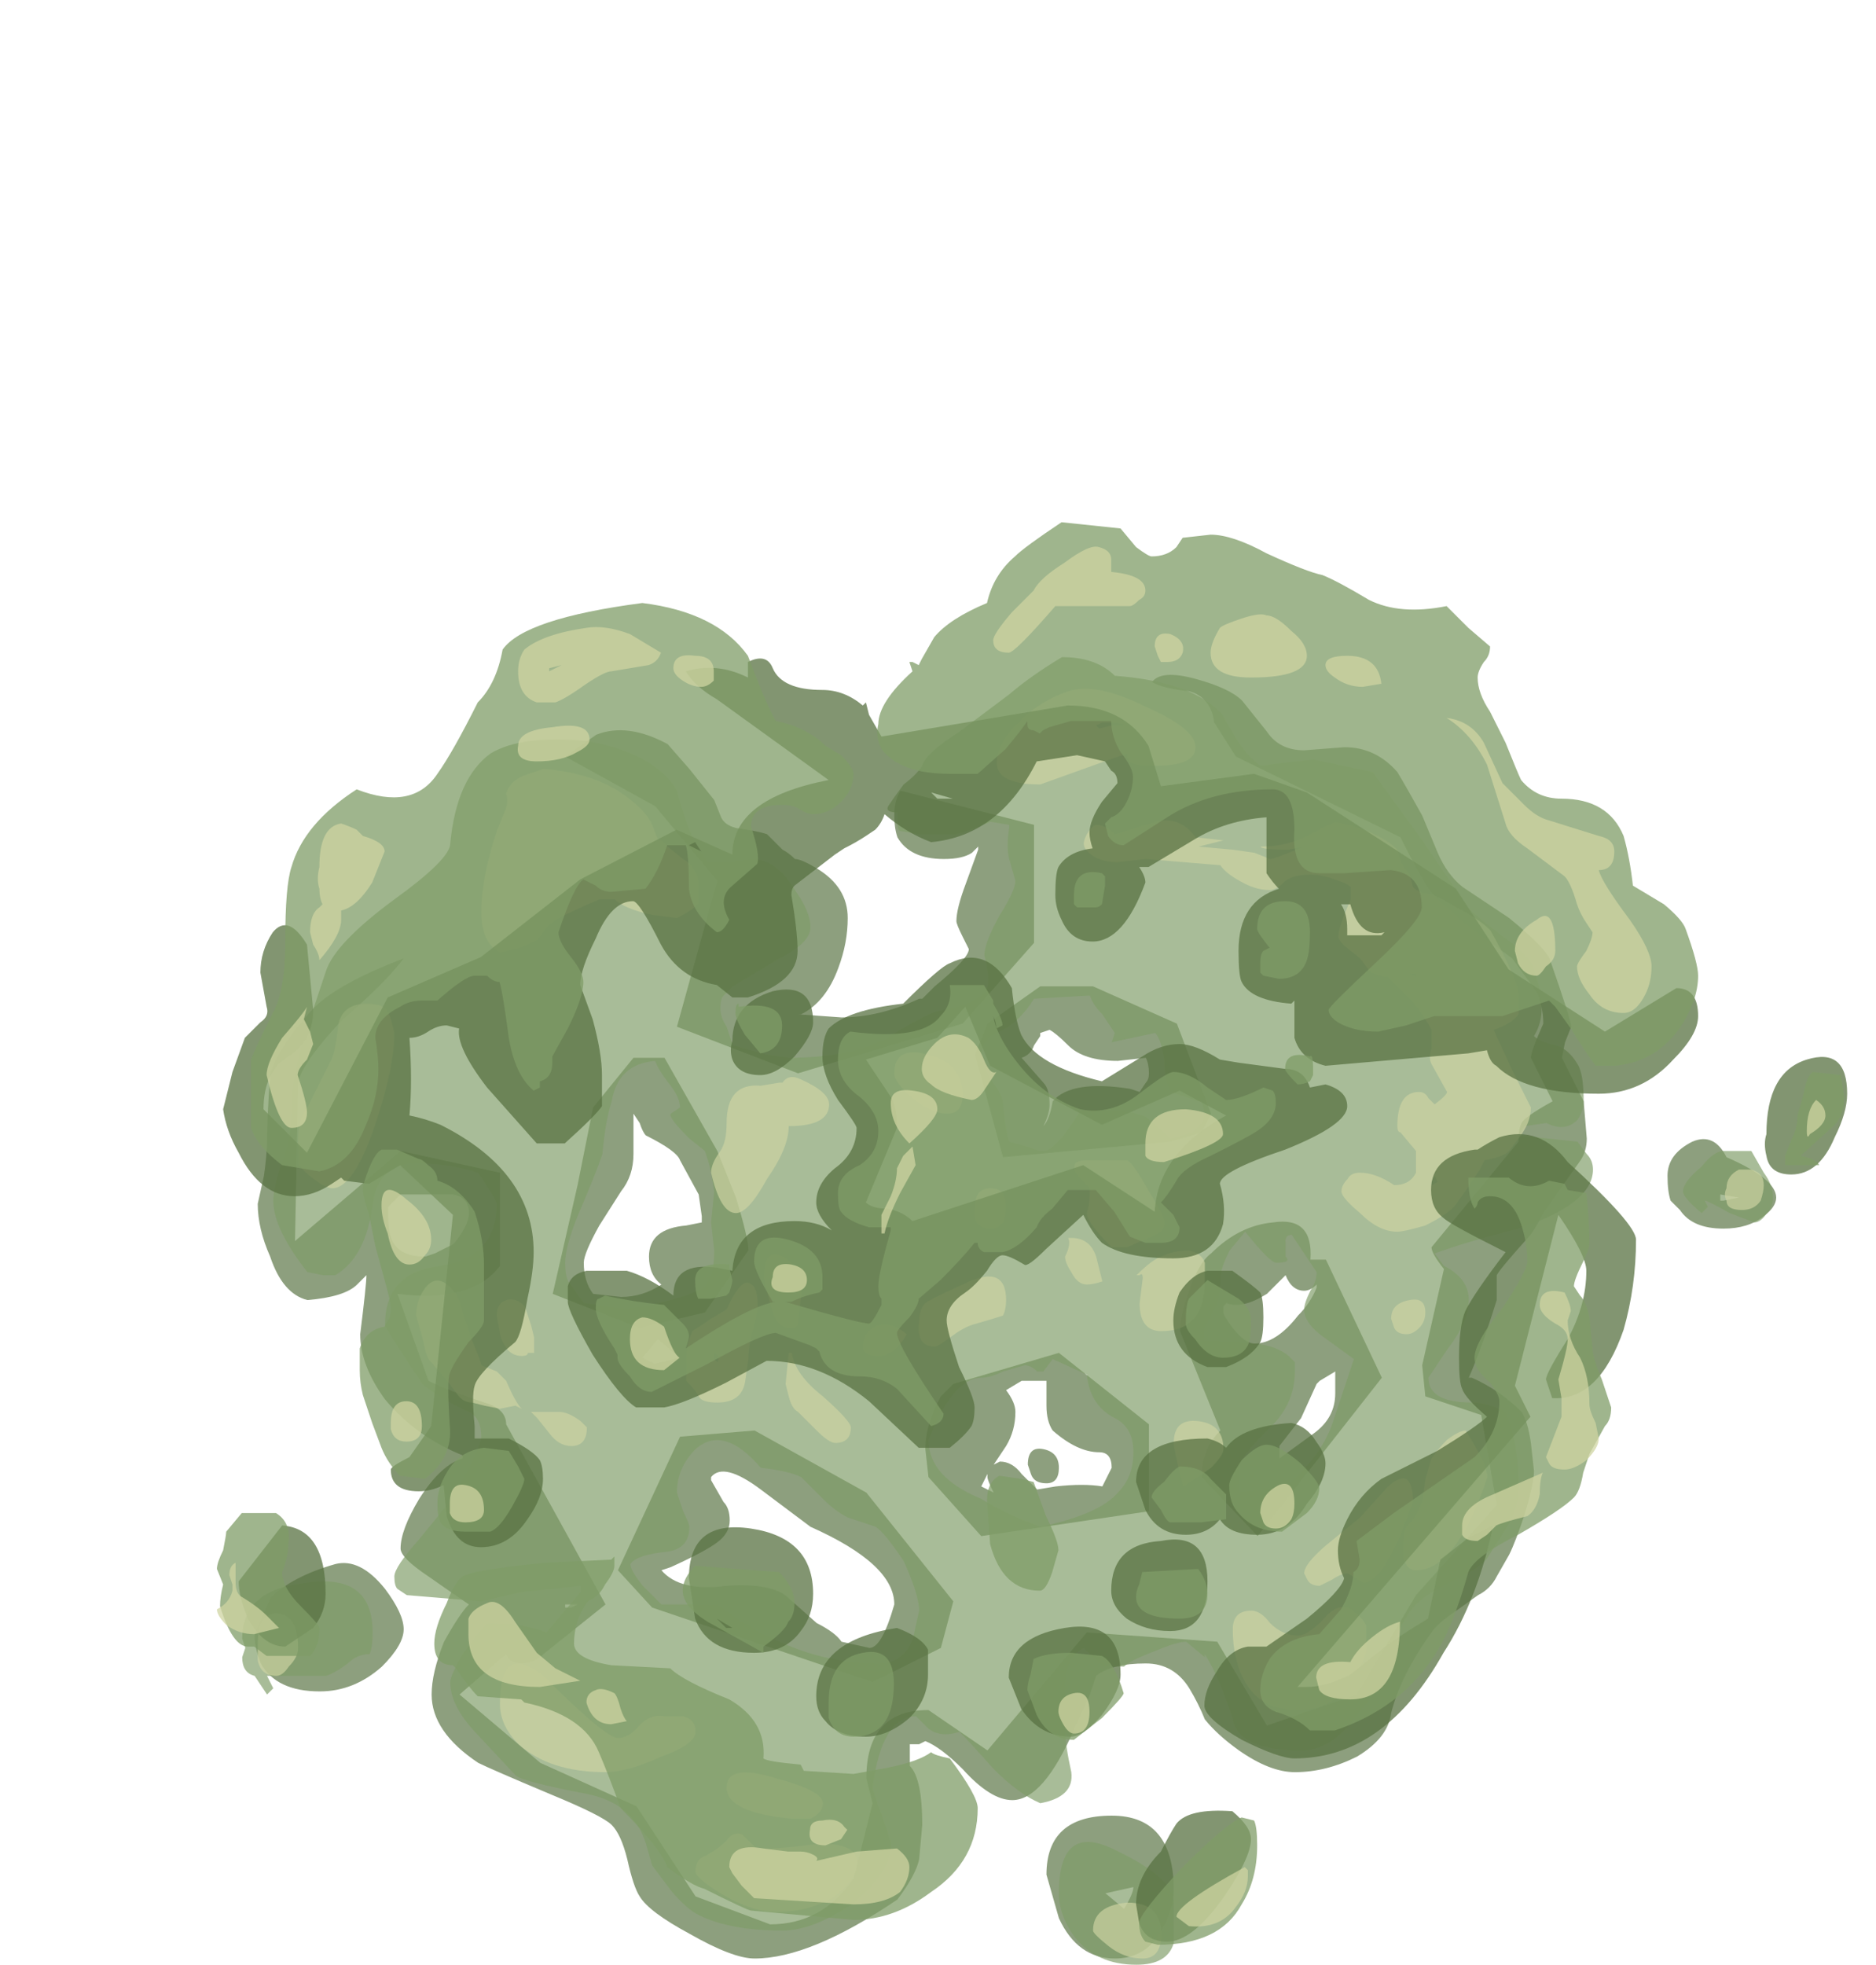 <?xml version="1.0" encoding="UTF-8" standalone="no"?>
<svg xmlns:ffdec="https://www.free-decompiler.com/flash" xmlns:xlink="http://www.w3.org/1999/xlink" ffdec:objectType="frame" height="221.4px" width="211.45px" xmlns="http://www.w3.org/2000/svg">
  <g transform="matrix(1.0, 0.0, 0.0, 1.0, 70.1, 188.95)">
    <use ffdec:characterId="1345" height="21.05" transform="matrix(7.0, 0.0, 0.0, 7.0, -42.8, -114.9)" width="24.7" xlink:href="#shape0"/>
    <use ffdec:characterId="1346" height="22.9" transform="matrix(7.0, 0.0, 0.0, 7.0, -45.65, -130.1)" width="26.25" xlink:href="#shape1"/>
  </g>
  <defs>
    <g id="shape0" transform="matrix(1.0, 0.0, 0.0, 1.0, 8.1, 14.5)">
      <path d="M9.65 -13.05 Q10.15 -13.05 10.5 -12.65 10.65 -12.4 10.9 -11.95 L11.15 -11.35 Q11.3 -11.0 11.55 -10.8 L12.3 -10.3 Q12.85 -9.85 12.95 -9.65 13.3 -8.65 13.3 -8.55 L13.2 -8.3 13.15 -8.05 13.5 -7.35 13.55 -6.75 Q13.55 -6.55 13.45 -6.4 L12.85 -5.55 Q12.7 -5.25 12.6 -5.15 12.15 -4.65 12.1 -4.55 L12.1 -4.15 Q11.85 -3.35 11.65 -2.9 L11.7 -2.9 Q12.15 -2.7 12.5 -2.35 12.6 -2.2 12.65 -1.85 L12.7 -1.4 Q12.7 -1.2 12.55 -0.7 12.4 -0.25 12.3 -0.05 L12.1 0.3 Q12.0 0.5 11.8 0.6 L11.45 0.85 Q11.15 1.05 11.05 1.2 10.55 1.9 10.4 2.5 10.35 2.9 9.85 3.2 9.35 3.45 8.85 3.45 8.45 3.45 7.95 3.1 7.6 2.85 7.4 2.6 7.3 2.35 7.15 2.1 6.9 1.7 6.45 1.7 5.9 1.7 5.65 1.9 L5.55 2.2 5.3 2.75 Q4.8 3.9 4.3 3.9 3.95 3.9 3.5 3.4 3.15 3.05 2.9 2.95 L2.8 3.0 2.65 3.0 2.65 3.35 Q2.85 3.55 2.85 4.3 L2.8 4.85 Q2.75 5.1 2.45 5.5 1.05 6.45 0.15 6.45 -0.2 6.45 -0.9 6.05 -1.55 5.7 -1.7 5.45 -1.8 5.3 -1.9 4.85 -2.0 4.45 -2.15 4.3 -2.3 4.15 -3.15 3.8 -4.1 3.4 -4.3 3.3 -5.05 2.8 -5.05 2.2 -5.05 1.85 -4.85 1.35 -4.6 0.9 -4.45 0.75 -4.6 0.65 -5.1 0.3 -5.55 0.0 -5.55 -0.15 -5.55 -0.45 -5.25 -0.95 -4.9 -1.5 -4.55 -1.6 L-4.55 -1.65 Q-5.3 -1.95 -5.8 -2.55 -6.2 -3.1 -6.2 -3.6 -6.1 -4.4 -6.1 -4.55 L-6.25 -4.4 Q-6.45 -4.2 -7.05 -4.15 -7.45 -4.25 -7.65 -4.85 -7.85 -5.3 -7.85 -5.7 L-7.75 -6.15 Q-7.7 -6.5 -7.7 -6.75 -7.7 -7.05 -7.65 -7.8 -7.5 -8.25 -6.95 -8.85 -6.55 -9.25 -5.5 -9.65 -5.8 -9.25 -6.5 -8.65 -7.15 -7.95 -7.2 -7.65 L-7.25 -5.1 -5.55 -6.55 -3.95 -6.2 -3.95 -4.7 Q-4.4 -4.1 -5.6 -4.25 L-5.1 -2.85 Q-4.8 -2.7 -4.2 -2.5 -3.85 -2.4 -3.85 -2.15 L-2.25 0.75 -3.25 1.55 Q-3.4 1.7 -3.6 1.7 -3.8 1.7 -3.85 1.55 L-4.6 2.2 -3.3 3.3 -1.75 4.0 -0.8 5.45 0.4 5.9 Q1.25 5.9 1.75 5.15 L2.05 3.95 1.95 3.55 Q1.95 2.45 2.95 2.45 L3.9 3.1 5.5 1.2 7.6 1.35 8.4 2.7 9.85 2.2 10.8 0.6 12.1 -0.85 11.85 -2.3 10.95 -2.6 10.9 -3.1 11.25 -4.65 Q11.05 -4.9 11.05 -5.0 L12.45 -6.7 Q12.45 -6.9 12.5 -7.0 12.55 -7.1 13.0 -7.35 L12.65 -8.05 Q12.65 -8.15 12.85 -8.6 12.85 -8.85 12.75 -9.1 L12.35 -9.65 11.6 -10.2 11.1 -10.65 Q10.95 -10.8 10.55 -11.6 L7.9 -12.9 7.55 -13.45 Q7.5 -13.85 7.15 -13.95 6.7 -14.0 6.55 -14.1 6.7 -14.3 7.25 -14.15 7.8 -14.0 8.0 -13.8 L8.4 -13.3 Q8.6 -13.0 9.0 -13.0 L9.65 -13.05 M6.95 -8.6 L7.5 -7.15 7.35 -6.85 6.85 -6.7 4.15 -6.45 3.7 -8.1 3.9 -8.6 4.75 -9.2 5.6 -9.2 6.95 -8.6 M6.0 -8.0 Q5.45 -8.0 5.2 -8.25 5.0 -8.45 4.9 -8.5 L4.75 -8.45 4.75 -8.4 4.65 -8.25 Q4.6 -8.1 4.45 -8.05 L4.8 -7.65 Q4.9 -7.55 4.9 -7.3 4.9 -7.15 4.8 -6.95 4.9 -7.05 4.95 -7.35 5.25 -7.7 6.2 -7.55 L6.35 -7.5 6.45 -7.65 Q6.5 -7.7 6.5 -7.8 6.5 -7.95 6.45 -8.05 L6.0 -8.0 M3.75 -11.4 L3.75 -11.45 3.65 -11.35 Q3.5 -11.25 3.2 -11.25 2.65 -11.25 2.45 -11.6 2.4 -11.75 2.4 -11.95 2.4 -12.2 2.5 -12.35 L4.65 -11.8 4.65 -9.9 3.5 -8.6 0.85 -7.8 -1.1 -8.55 -0.45 -10.9 -1.45 -12.1 -2.9 -12.9 -2.4 -13.25 Q-1.9 -13.45 -1.25 -13.1 L-0.9 -12.7 -0.5 -12.2 -0.4 -11.95 Q-0.35 -11.8 -0.15 -11.75 0.2 -11.7 0.35 -11.65 L0.6 -11.4 Q0.7 -11.35 0.8 -11.25 0.9 -11.25 1.15 -11.1 1.65 -10.8 1.65 -10.3 1.65 -9.9 1.5 -9.5 1.3 -8.95 0.9 -8.75 L0.85 -8.75 1.55 -8.7 Q2.15 -8.7 2.8 -9.0 L2.85 -9.0 3.05 -9.2 Q3.6 -9.65 3.6 -9.8 L3.5 -10.0 Q3.4 -10.2 3.4 -10.25 3.4 -10.45 3.55 -10.85 L3.75 -11.4 M0.25 -1.1 Q-0.35 -1.55 -0.55 -1.3 L-0.55 -1.25 -0.35 -0.9 Q-0.25 -0.8 -0.25 -0.6 -0.25 -0.4 -0.45 -0.25 -0.65 -0.1 -1.2 0.15 L-1.35 0.2 Q-1.05 0.55 -0.3 0.45 0.45 0.4 0.7 0.65 L1.15 1.05 Q1.45 1.2 1.55 1.35 L2.0 1.45 Q2.2 1.45 2.4 0.75 2.4 0.1 1.05 -0.5 L0.25 -1.1 M1.95 -1.05 L3.35 0.7 3.15 1.45 2.05 2.0 -1.5 0.8 -2.05 0.2 -1.05 -1.95 0.15 -2.05 1.95 -1.05 M4.85 -2.85 L4.45 -2.85 4.2 -2.7 Q4.35 -2.5 4.35 -2.35 4.35 -2.05 4.2 -1.8 L4.0 -1.5 4.1 -1.55 Q4.3 -1.55 4.45 -1.35 L4.7 -1.1 5.0 -1.15 Q5.45 -1.2 5.75 -1.15 L5.9 -1.45 Q5.9 -1.7 5.7 -1.7 5.35 -1.7 4.95 -2.05 4.85 -2.2 4.85 -2.45 L4.85 -2.85 M3.35 -2.8 L5.05 -3.3 6.5 -2.15 6.5 -0.75 3.8 -0.35 2.95 -1.3 2.9 -1.75 Q2.9 -2.15 3.15 -2.6 L3.35 -2.8 M3.9 -1.3 L3.9 -1.35 3.8 -1.15 4.0 -1.05 Q3.9 -1.25 3.9 -1.3 M4.85 -1.2 Q4.65 -1.2 4.6 -1.35 L4.55 -1.5 Q4.55 -1.8 4.8 -1.75 5.05 -1.7 5.05 -1.45 5.05 -1.2 4.85 -1.2 M9.35 -4.8 L10.25 -2.9 8.25 -0.35 7.35 -1.3 Q7.35 -1.75 7.65 -2.05 L7.0 -3.65 Q7.0 -3.9 7.15 -4.3 7.3 -4.75 7.5 -4.9 7.95 -5.35 8.5 -5.4 9.15 -5.5 9.1 -4.8 L9.35 -4.8 M9.2 -4.4 Q9.1 -4.3 9.0 -4.3 8.8 -4.3 8.7 -4.55 L8.4 -4.25 Q8.0 -4.0 7.75 -4.1 L7.7 -4.05 7.7 -3.95 Q7.7 -3.9 7.85 -3.7 8.05 -3.45 8.2 -3.45 8.55 -3.45 8.9 -3.9 9.1 -4.1 9.2 -4.35 L9.2 -4.4 M8.6 -1.6 L9.15 -2.0 Q9.5 -2.25 9.5 -2.65 L9.5 -3.0 9.25 -2.85 9.2 -2.8 8.95 -2.25 8.6 -1.8 8.6 -1.6 M16.4 -5.5 Q16.15 -5.3 15.75 -5.3 15.25 -5.3 15.05 -5.6 15.0 -5.65 14.9 -5.75 14.85 -5.9 14.85 -6.15 14.85 -6.5 15.25 -6.7 15.6 -6.85 15.8 -6.45 16.6 -6.1 16.6 -5.8 16.6 -5.65 16.4 -5.5 M15.7 -5.75 L15.75 -5.75 16.0 -5.8 15.7 -5.85 15.7 -5.75 M6.25 5.3 L5.8 5.4 6.1 5.65 Q6.25 5.4 6.25 5.3 M6.7 6.0 Q6.45 6.45 5.95 6.45 5.35 6.45 5.05 5.8 L4.85 5.1 Q4.85 4.15 5.9 4.15 6.9 4.15 6.9 5.35 6.9 5.65 6.7 6.0 M-1.8 -8.05 L-1.3 -8.05 -0.45 -6.55 -0.15 -5.8 Q0.05 -5.15 0.05 -4.95 L-0.65 -3.95 -1.7 -3.7 -3.1 -4.25 -2.7 -6.0 -2.45 -7.25 -1.8 -8.05 M-0.7 -5.4 L-0.7 -5.5 -0.75 -5.85 -1.05 -6.4 Q-1.1 -6.55 -1.6 -6.8 -1.65 -6.85 -1.7 -7.0 L-1.8 -7.15 -1.8 -6.5 Q-1.8 -6.15 -2.0 -5.9 L-2.35 -5.35 Q-2.6 -4.9 -2.6 -4.75 -2.6 -4.45 -2.45 -4.25 L-2.0 -4.2 Q-1.65 -4.2 -1.35 -4.4 -1.55 -4.55 -1.55 -4.85 -1.55 -5.3 -0.95 -5.35 L-0.7 -5.4 M-5.75 -5.65 L-5.75 -5.5 Q-5.75 -5.25 -5.7 -5.15 -5.6 -4.85 -5.15 -4.85 L-5.0 -4.9 -4.7 -5.05 Q-4.45 -5.35 -4.45 -5.55 -4.45 -5.8 -4.7 -5.85 L-5.55 -5.85 -5.75 -5.65 M-2.7 0.75 L-2.9 0.75 -2.9 0.8 -2.8 0.8 -2.7 0.75 M-5.8 0.5 Q-5.5 0.9 -5.5 1.15 -5.5 1.4 -5.85 1.75 -6.3 2.15 -6.85 2.15 -7.55 2.15 -7.8 1.7 -7.9 1.45 -7.9 1.25 L-7.65 0.65 Q-7.3 0.3 -6.6 0.1 -6.2 0.0 -5.8 0.5" fill="#587242" fill-opacity="0.678" fill-rule="evenodd" stroke="none"/>
      <path d="M5.95 -14.2 Q7.25 -14.1 7.7 -13.55 8.0 -12.95 8.3 -12.75 L8.7 -12.8 9.15 -12.85 10.1 -12.65 10.9 -11.55 11.65 -10.45 Q11.75 -10.35 12.2 -10.0 12.65 -9.7 12.7 -9.45 12.95 -8.8 12.7 -8.4 12.8 -8.3 13.05 -8.25 13.25 -8.2 13.4 -7.95 13.5 -7.8 13.5 -7.35 13.5 -7.2 13.4 -7.05 13.2 -6.85 12.9 -7.0 L12.55 -6.95 12.45 -6.8 13.4 -6.7 13.55 -6.5 Q13.65 -6.4 13.65 -6.25 13.65 -5.7 12.45 -5.3 11.65 -5.1 11.1 -4.9 L11.25 -4.7 Q11.65 -4.5 11.65 -4.15 11.65 -3.8 11.3 -3.35 L11.0 -2.9 Q11.0 -2.5 11.7 -2.5 11.95 -2.5 12.25 -2.35 12.45 -1.85 12.45 -1.15 12.45 -0.85 12.3 -0.55 L11.95 0.0 Q11.85 0.15 11.35 0.4 10.8 0.65 10.65 0.95 10.5 1.15 10.4 1.5 10.35 1.85 10.15 2.1 9.95 2.45 9.75 2.65 9.4 3.1 8.95 3.1 7.95 3.1 7.85 2.6 7.65 1.95 7.4 1.55 L7.4 1.6 7.1 1.35 Q6.95 1.35 6.6 1.5 6.2 1.65 6.1 1.75 L5.75 1.75 5.45 1.45 Q5.15 1.6 5.15 2.1 L5.15 2.75 Q5.15 3.0 5.25 3.45 5.3 3.85 4.75 3.95 4.4 3.8 4.0 3.4 3.6 2.95 3.45 2.8 3.15 2.9 2.95 2.75 L2.75 2.55 Q2.2 2.55 2.05 3.7 2.05 3.75 2.2 4.15 L2.35 4.6 Q2.35 5.05 1.75 5.55 1.1 6.0 0.6 6.0 -0.25 6.0 -0.75 5.75 -0.95 5.65 -1.2 5.35 L-1.5 4.95 -1.6 4.6 Q-1.8 3.95 -2.55 3.8 -3.6 3.6 -3.7 3.5 L-4.4 2.75 Q-4.75 2.35 -4.75 2.0 -4.75 1.9 -4.55 1.55 -4.3 1.2 -4.15 1.05 -3.6 1.05 -3.2 1.2 L-2.65 0.55 -2.65 0.45 -3.6 0.55 -4.25 0.7 -5.45 0.6 -5.6 0.5 Q-5.65 0.45 -5.65 0.3 -5.65 0.15 -5.25 -0.3 L-4.8 -0.85 Q-4.25 -1.75 -4.25 -1.95 -4.25 -2.25 -4.45 -2.35 -4.9 -2.55 -5.2 -2.8 -5.8 -3.7 -5.8 -3.75 -5.8 -4.6 -4.9 -4.7 -4.0 -4.85 -4.0 -5.7 -4.0 -5.75 -4.3 -6.2 -4.75 -6.35 -5.3 -6.35 -5.9 -6.35 -6.0 -5.7 -6.1 -4.85 -6.6 -4.55 L-6.8 -4.55 -7.05 -4.6 Q-7.6 -5.3 -7.6 -5.75 -7.6 -5.95 -7.45 -6.4 -7.3 -6.8 -7.3 -7.3 -7.3 -7.7 -7.1 -8.4 L-6.75 -9.45 Q-6.6 -9.9 -5.65 -10.6 -4.75 -11.25 -4.75 -11.5 -4.65 -12.55 -4.1 -12.95 -3.6 -13.25 -2.55 -13.15 -1.45 -12.95 -1.1 -12.35 -0.9 -11.55 -0.6 -11.2 -0.4 -11.2 -0.2 -11.2 L0.1 -11.25 Q0.5 -11.25 0.8 -10.75 1.05 -10.4 1.05 -10.15 1.05 -9.9 0.55 -9.65 L-0.2 -9.2 -0.35 -9.05 Q-0.4 -9.0 -0.4 -8.85 -0.4 -8.7 -0.3 -8.55 L-0.2 -8.25 0.35 -8.1 0.7 -8.05 Q1.65 -8.05 2.25 -8.35 2.9 -8.75 3.1 -8.8 3.85 -8.95 3.9 -9.2 3.95 -9.3 3.85 -9.7 3.85 -9.9 4.1 -10.35 4.35 -10.75 4.35 -10.9 L4.25 -11.25 Q4.2 -11.45 4.25 -11.75 L4.25 -11.8 3.95 -11.85 Q3.6 -11.7 3.4 -11.65 L2.8 -11.65 2.5 -11.7 Q2.45 -11.7 2.45 -11.85 L2.45 -12.0 Q2.25 -12.0 2.3 -12.1 2.4 -12.25 2.55 -12.45 2.75 -12.6 2.85 -12.75 2.9 -12.95 3.45 -13.3 L4.25 -13.9 Q4.6 -14.2 5.1 -14.5 5.65 -14.5 5.95 -14.2 M5.95 -8.45 L5.75 -8.75 Q5.6 -8.9 5.55 -9.05 L5.5 -9.05 4.65 -9.0 Q4.4 -8.6 4.05 -8.45 3.8 -8.35 3.8 -8.05 3.8 -8.0 3.95 -7.7 4.15 -7.45 4.15 -7.3 4.2 -6.8 4.25 -6.7 L4.6 -6.6 Q4.7 -6.55 4.8 -6.55 5.0 -6.55 5.4 -7.2 L5.85 -7.2 Q6.2 -7.2 6.45 -7.1 L6.85 -6.75 7.2 -6.85 7.3 -6.95 Q7.4 -7.05 7.4 -7.15 L7.35 -7.35 7.3 -7.35 6.85 -7.5 Q6.75 -7.65 6.75 -8.0 6.7 -8.35 6.6 -8.45 L5.9 -8.3 5.95 -8.45 M1.25 -0.95 L0.9 -1.3 Q0.7 -1.4 0.25 -1.45 -0.35 -2.15 -0.8 -1.75 -1.1 -1.45 -1.1 -1.05 L-1.0 -0.75 Q-0.9 -0.55 -0.9 -0.5 -0.9 -0.15 -1.25 -0.1 -1.75 -0.05 -1.85 0.1 -1.85 0.2 -1.65 0.45 L-1.35 0.75 -0.45 0.75 Q0.1 1.15 0.35 1.25 1.2 1.7 2.15 1.7 2.55 1.7 2.7 1.3 L2.8 0.85 Q2.8 0.6 2.55 0.05 2.25 -0.4 2.1 -0.5 L1.65 -0.65 Q1.45 -0.75 1.25 -0.95 M4.95 -3.2 L4.8 -3.0 4.7 -3.0 Q4.6 -3.1 4.5 -3.1 L4.15 -3.0 Q3.95 -2.9 3.8 -2.9 3.35 -2.9 2.95 -1.9 2.95 -1.3 3.8 -0.95 4.2 -0.7 4.75 -0.5 5.7 -0.7 6.0 -1.05 6.25 -1.3 6.25 -1.7 6.25 -2.1 5.95 -2.25 5.55 -2.45 5.5 -2.95 L4.95 -3.2 M8.8 -5.2 Q8.7 -5.2 8.7 -5.1 L8.7 -4.85 Q8.8 -4.75 8.55 -4.75 8.45 -4.75 8.05 -5.25 L7.8 -4.95 Q7.65 -4.65 7.65 -4.5 7.65 -4.1 7.5 -3.9 L7.4 -3.7 7.4 -3.5 8.1 -3.45 Q8.5 -3.45 8.75 -3.25 L8.85 -3.15 8.85 -3.0 Q8.85 -2.45 8.4 -2.05 7.95 -1.6 7.95 -1.45 L7.95 -1.05 8.7 -1.15 Q9.25 -1.6 9.45 -2.15 L9.8 -3.2 9.25 -3.6 Q9.0 -3.8 9.0 -4.0 9.0 -4.1 9.1 -4.3 9.2 -4.45 9.2 -4.6 L8.8 -5.2 M16.25 -5.4 L15.85 -5.55 Q15.5 -5.75 15.45 -5.75 L15.5 -5.65 15.4 -5.55 Q15.1 -5.8 15.1 -5.9 15.1 -6.05 15.4 -6.3 15.6 -6.55 15.75 -6.55 L16.2 -6.55 16.4 -6.2 Q16.55 -6.0 16.55 -5.8 16.55 -5.65 16.45 -5.55 16.35 -5.4 16.25 -5.4 M6.9 5.55 L6.9 6.2 Q6.8 6.55 6.3 6.55 5.65 6.55 5.3 6.1 5.05 5.75 5.05 5.4 5.05 4.25 5.95 4.7 6.9 5.15 6.9 5.55 M-2.15 -7.35 Q-2.25 -7.05 -2.3 -6.5 -2.4 -6.2 -2.7 -5.5 -2.9 -5.0 -2.9 -4.75 -2.9 -4.55 -2.85 -4.45 L-2.6 -4.1 -2.2 -4.05 -1.95 -4.0 Q-0.7 -4.2 -0.6 -4.45 -0.5 -4.6 -0.5 -4.95 L-0.55 -5.4 -0.5 -5.9 Q-0.55 -6.25 -0.6 -6.4 L-0.65 -6.55 -0.9 -6.75 Q-1.25 -7.1 -1.2 -7.15 L-1.05 -7.25 Q-1.05 -7.4 -1.2 -7.6 -1.4 -7.85 -1.45 -8.0 -2.05 -7.95 -2.15 -7.35 M-6.0 1.2 Q-6.0 1.45 -6.05 1.55 -6.25 1.55 -6.4 1.7 -6.6 1.85 -6.75 1.9 L-7.7 1.9 -7.6 2.1 -7.7 2.2 -7.9 1.9 Q-8.1 1.85 -8.1 1.6 L-8.05 1.45 -8.1 1.3 Q-8.1 0.5 -7.05 0.4 -6.0 0.25 -6.0 1.2" fill="#7f9c67" fill-opacity="0.678" fill-rule="evenodd" stroke="none"/>
      <path d="M9.0 -11.45 L8.75 -11.4 Q8.3 -11.4 8.3 -11.45 8.75 -11.45 9.1 -11.65 L9.5 -11.85 Q10.2 -11.7 10.5 -11.4 L10.55 -11.2 10.7 -11.0 10.75 -10.8 Q10.8 -10.75 10.9 -10.7 11.1 -10.7 11.4 -10.5 11.8 -10.3 12.0 -10.1 12.45 -9.3 12.45 -9.05 12.45 -8.8 12.45 -8.75 12.35 -8.6 12.05 -8.5 L12.35 -7.85 12.65 -7.25 Q12.65 -7.0 12.45 -6.75 L12.3 -6.55 Q12.2 -6.45 11.9 -6.4 11.85 -6.25 11.45 -5.7 11.35 -5.55 10.95 -5.35 10.6 -5.25 10.5 -5.25 10.2 -5.25 9.9 -5.55 9.6 -5.8 9.6 -5.9 9.6 -6.0 9.7 -6.1 9.75 -6.2 9.9 -6.2 10.15 -6.2 10.45 -6.0 10.7 -6.0 10.8 -6.2 L10.8 -6.55 10.55 -6.85 Q10.5 -6.85 10.5 -6.95 10.5 -7.5 10.85 -7.5 10.95 -7.5 11.0 -7.4 L11.1 -7.3 Q11.3 -7.45 11.3 -7.5 L11.05 -7.95 Q11.0 -8.05 11.05 -8.2 L11.05 -8.5 Q10.95 -8.7 10.75 -8.95 L10.35 -9.35 Q10.2 -9.35 10.05 -9.45 L9.9 -9.65 9.65 -9.85 Q9.55 -9.95 9.55 -10.0 9.55 -10.15 9.75 -10.6 L9.75 -10.8 Q9.7 -10.85 9.55 -10.9 9.3 -11.0 9.1 -11.0 8.85 -11.0 8.7 -10.9 8.55 -10.75 8.45 -10.75 8.25 -10.75 8.05 -10.85 7.75 -11.0 7.65 -11.15 L6.45 -11.25 6.0 -11.2 Q5.75 -11.2 5.6 -11.3 5.45 -11.4 5.45 -11.5 5.45 -11.55 5.5 -11.65 5.6 -11.8 5.65 -11.8 5.8 -11.8 5.95 -11.65 6.15 -11.7 6.6 -11.85 7.0 -11.95 7.25 -11.6 L7.7 -11.55 7.3 -11.45 7.85 -11.4 8.2 -11.35 8.45 -11.25 Q8.5 -11.25 8.75 -11.35 L9.0 -11.45 M6.15 -13.4 L5.95 -13.45 5.75 -13.45 5.65 -13.4 5.7 -13.35 5.9 -13.4 6.15 -13.4 M6.2 -12.8 Q6.15 -12.85 6.15 -12.95 6.0 -12.9 4.75 -12.45 4.05 -12.45 4.05 -12.8 4.05 -13.1 4.4 -13.45 4.75 -13.8 5.2 -13.95 5.65 -14.1 6.45 -13.7 7.25 -13.35 7.25 -13.05 7.25 -12.75 6.6 -12.75 6.3 -12.75 6.2 -12.8 M10.7 -9.4 L10.8 -9.35 10.8 -9.4 10.7 -9.4 M1.35 -7.3 Q1.35 -6.95 0.7 -6.95 0.7 -6.6 0.35 -6.1 0.05 -5.55 -0.15 -5.55 -0.4 -5.55 -0.55 -6.2 -0.55 -6.35 -0.4 -6.55 -0.3 -6.7 -0.3 -7.0 -0.3 -7.65 0.25 -7.6 L0.55 -7.65 0.6 -7.65 Q0.7 -7.8 0.9 -7.7 1.35 -7.5 1.35 -7.3 M2.4 -7.8 Q2.4 -8.25 2.95 -8.1 3.5 -7.95 3.5 -7.45 3.5 -7.15 3.25 -7.15 3.0 -7.15 2.7 -7.4 2.4 -7.65 2.4 -7.8 M5.5 -6.4 L6.15 -6.4 Q6.25 -6.35 6.5 -5.9 6.75 -5.5 6.75 -5.4 6.75 -5.25 6.6 -5.2 L6.15 -5.0 5.9 -5.0 Q5.5 -5.4 5.5 -5.55 5.55 -5.7 5.55 -5.95 L5.4 -6.1 Q5.3 -6.2 5.3 -6.3 5.3 -6.4 5.5 -6.4 M3.95 -5.95 Q4.2 -5.95 4.2 -5.65 4.2 -5.3 3.95 -5.3 3.65 -5.3 3.7 -5.65 3.7 -5.95 3.95 -5.95 M4.15 -3.9 Q4.0 -3.85 3.65 -3.75 3.5 -3.7 3.3 -3.55 3.1 -3.4 3.05 -3.4 2.75 -3.4 2.8 -3.8 2.8 -4.0 2.9 -4.1 2.95 -4.15 3.5 -4.4 4.2 -4.75 4.2 -4.15 4.2 -4.0 4.15 -3.9 M5.15 -4.85 Q5.25 -5.05 5.2 -5.15 L5.25 -5.15 Q5.55 -5.15 5.65 -4.85 L5.75 -4.45 Q5.6 -4.4 5.5 -4.4 5.35 -4.4 5.25 -4.6 5.15 -4.75 5.15 -4.85 M0.6 -4.85 Q0.9 -4.7 0.9 -4.25 L0.85 -3.75 0.8 -3.7 0.7 -3.7 Q0.5 -3.7 0.4 -4.1 L0.3 -4.5 Q0.3 -5.0 0.6 -4.85 M0.1 -3.6 Q0.05 -3.35 0.05 -3.2 L0.0 -2.85 Q-0.05 -2.5 -0.45 -2.5 -0.7 -2.5 -0.75 -2.6 -0.8 -2.7 -0.95 -2.85 L-0.95 -3.2 Q-0.95 -3.45 -0.85 -3.65 L-0.55 -3.85 -0.3 -4.0 Q-0.05 -4.55 0.1 -4.4 0.2 -4.35 0.2 -4.05 0.2 -3.9 0.1 -3.6 M2.6 -3.6 Q2.4 -3.25 2.15 -3.25 1.85 -3.25 1.9 -3.45 1.9 -3.6 2.05 -3.7 2.3 -3.85 2.6 -3.6 M1.45 -1.85 Q1.35 -1.85 1.15 -2.05 L0.85 -2.35 Q0.75 -2.4 0.7 -2.6 L0.65 -2.8 0.7 -3.3 0.75 -3.3 Q0.8 -2.95 1.25 -2.6 1.7 -2.2 1.7 -2.1 1.7 -1.85 1.45 -1.85 M11.05 -6.05 L11.05 -6.0 11.15 -6.05 11.1 -6.15 11.05 -6.05 M10.65 -3.6 Q10.5 -3.6 10.45 -3.7 L10.4 -3.85 Q10.4 -4.1 10.7 -4.15 10.95 -4.2 10.95 -3.95 10.95 -3.8 10.85 -3.7 10.75 -3.6 10.65 -3.6 M6.35 -4.55 L6.3 -4.55 Q6.55 -4.8 6.7 -4.85 6.9 -4.95 7.15 -4.95 7.35 -4.9 7.4 -4.75 L7.4 -4.45 Q7.4 -3.65 6.7 -3.65 6.35 -3.65 6.35 -4.1 L6.4 -4.5 Q6.4 -4.6 6.35 -4.55 M7.3 -2.2 Q7.7 -2.15 7.7 -1.75 7.7 -1.65 7.5 -1.45 7.3 -1.3 7.05 -1.15 6.9 -1.75 6.9 -1.85 6.9 -2.25 7.3 -2.2 M10.35 -1.15 Q10.75 -1.5 10.75 -0.9 10.3 0.4 9.95 0.4 L9.7 0.25 Q9.6 0.25 9.45 0.35 L9.25 0.45 Q9.1 0.45 9.05 0.35 L9.0 0.25 Q9.0 0.1 9.35 -0.2 L9.9 -0.65 10.35 -1.15 M11.05 -1.6 Q11.15 -1.75 11.3 -1.9 11.5 -2.05 11.6 -2.05 11.95 -1.5 11.95 -1.3 11.45 0.2 10.8 0.2 10.65 0.2 10.6 0.0 L10.6 -0.2 Q10.6 -0.4 10.65 -0.5 10.8 -0.65 10.9 -0.9 L10.95 -1.25 Q11.0 -1.45 11.05 -1.6 M16.2 -6.25 Q16.4 -6.2 16.4 -6.0 16.4 -5.9 16.35 -5.75 16.25 -5.6 16.05 -5.6 15.8 -5.6 15.8 -5.75 15.75 -5.85 15.8 -5.95 15.8 -6.15 16.0 -6.25 L16.2 -6.25 M9.3 1.0 Q9.5 0.75 9.7 0.8 9.95 0.95 10.0 1.1 L10.0 1.4 Q10.0 1.65 9.75 2.0 9.45 2.45 8.9 2.45 8.3 2.45 8.05 2.0 7.85 1.65 7.85 1.15 7.85 0.85 8.15 0.85 8.3 0.85 8.45 1.05 8.65 1.25 8.9 1.25 9.05 1.25 9.3 1.0 M6.4 6.45 Q6.1 6.45 5.85 6.25 5.6 6.05 5.6 6.0 5.6 5.6 6.15 5.55 6.7 5.55 6.7 6.05 6.7 6.45 6.4 6.45 M0.75 4.2 Q-0.3 4.1 -0.3 3.7 -0.3 3.3 0.5 3.55 1.25 3.75 1.25 3.95 1.25 4.1 1.05 4.2 L0.75 4.2 M0.5 5.7 Q0.1 5.7 -0.4 5.4 -0.8 5.15 -0.8 5.05 -0.8 4.85 -0.65 4.8 -0.45 4.7 -0.3 4.55 -0.2 4.4 -0.05 4.45 L0.2 4.7 0.8 4.65 1.2 4.6 Q1.8 4.6 1.8 4.9 1.8 5.15 1.5 5.4 1.1 5.7 0.5 5.7 M-1.0 -11.25 Q-0.75 -11.1 -0.75 -10.8 L-0.75 -10.55 Q-0.8 -10.45 -1.1 -10.3 L-1.5 -10.35 Q-1.95 -10.45 -2.1 -10.6 L-2.35 -10.6 Q-3.05 -10.3 -3.15 -10.2 L-3.35 -9.95 Q-3.6 -9.8 -3.95 -9.75 -4.25 -9.9 -4.25 -10.4 -4.25 -10.95 -4.0 -11.7 L-3.9 -11.95 Q-3.8 -12.15 -3.85 -12.3 -3.8 -12.5 -3.55 -12.6 L-3.25 -12.7 Q-2.55 -12.65 -2.05 -12.35 -1.6 -12.05 -1.5 -11.8 L-1.4 -11.55 -1.35 -11.55 -1.25 -11.45 -1.0 -11.25 M-3.1 -12.15 L-3.1 -12.15 M-5.65 -8.45 Q-5.65 -7.9 -5.95 -7.0 -6.3 -5.95 -6.65 -5.95 -6.75 -5.95 -6.95 -6.1 -7.15 -6.25 -7.2 -6.35 L-7.2 -6.75 Q-7.2 -7.05 -7.05 -7.25 L-6.7 -7.95 Q-6.6 -8.1 -6.55 -8.6 -6.45 -9.0 -5.9 -8.9 -5.75 -8.85 -5.7 -8.65 L-5.65 -8.45 M-5.15 -4.35 Q-4.95 -4.6 -4.7 -4.3 -4.6 -4.2 -4.55 -3.95 L-4.4 -3.5 Q-4.25 -3.15 -4.25 -3.1 L-4.0 -3.0 -3.85 -2.85 Q-3.7 -2.5 -3.6 -2.4 L-3.7 -2.45 -3.95 -2.4 -4.2 -2.45 -4.4 -2.5 Q-4.55 -2.5 -4.65 -2.65 L-4.8 -2.85 -5.1 -3.2 Q-5.15 -3.3 -5.2 -3.55 L-5.3 -3.9 Q-5.3 -4.15 -5.15 -4.35 M-3.55 -4.05 L-3.45 -3.75 -3.4 -3.55 -3.4 -3.3 -3.5 -3.3 Q-3.5 -3.25 -3.6 -3.25 -3.85 -3.25 -3.95 -3.6 L-4.0 -3.9 Q-4.0 -4.1 -3.85 -4.15 -3.7 -4.2 -3.55 -4.05 M-3.35 -2.25 Q-3.4 -2.3 -3.45 -2.35 L-3.0 -2.35 Q-2.85 -2.35 -2.65 -2.2 L-2.55 -2.1 Q-2.55 -1.8 -2.8 -1.8 -3.0 -1.8 -3.15 -2.0 L-3.35 -2.25 M-0.5 -3.2 L-0.45 -3.15 Q-0.4 -3.25 -0.5 -3.3 L-0.5 -3.2 M-1.75 2.75 Q-1.55 2.5 -1.3 2.55 L-1.0 2.55 Q-0.8 2.6 -0.8 2.8 -0.8 3.0 -1.35 3.2 -1.9 3.45 -2.25 3.45 -3.15 3.45 -3.65 3.0 -3.95 2.7 -3.95 2.35 -3.95 1.35 -3.25 1.9 -2.25 2.9 -2.05 2.9 -1.9 2.9 -1.75 2.75 M-7.35 1.75 Q-7.45 1.9 -7.55 1.9 -7.8 1.9 -7.85 1.65 L-7.85 1.4 Q-7.85 0.85 -7.5 0.9 -7.2 0.95 -7.2 1.45 -7.2 1.6 -7.35 1.75" fill="#cfd4a2" fill-opacity="0.678" fill-rule="evenodd" stroke="none"/>
    </g>
    <g id="shape1" transform="matrix(1.0, 0.0, 0.0, 1.0, 9.05, 15.35)">
      <path d="M6.15 -11.1 L7.65 -11.3 8.5 -11.0 10.9 -9.45 11.75 -8.15 13.3 -7.15 14.45 -7.85 Q14.8 -7.85 14.8 -7.4 14.8 -7.1 14.4 -6.7 13.9 -6.15 13.2 -6.15 12.0 -6.15 11.55 -6.6 11.45 -6.65 11.4 -6.85 L11.1 -6.8 8.8 -6.6 Q8.4 -6.7 8.3 -7.05 L8.3 -7.65 8.25 -7.6 Q7.6 -7.65 7.45 -7.95 7.4 -8.05 7.4 -8.45 7.4 -9.25 8.05 -9.45 7.95 -9.55 7.85 -9.7 L7.85 -10.6 Q7.2 -10.55 6.7 -10.25 6.2 -9.95 5.95 -9.8 L5.8 -9.8 Q5.9 -9.65 5.9 -9.55 5.55 -8.6 5.05 -8.6 4.7 -8.6 4.55 -8.95 4.45 -9.15 4.45 -9.35 4.45 -9.7 4.5 -9.8 4.65 -10.05 5.05 -10.1 5.0 -10.25 5.0 -10.35 5.0 -10.55 5.2 -10.85 L5.45 -11.15 Q5.45 -11.3 5.35 -11.35 L5.25 -11.5 4.8 -11.6 4.15 -11.5 Q3.55 -10.3 2.45 -10.2 2.05 -10.35 1.7 -10.65 1.65 -10.5 1.55 -10.4 L1.4 -10.3 Q1.25 -10.2 1.05 -10.1 L0.9 -10.0 0.25 -9.5 Q0.2 -9.45 0.2 -9.35 0.3 -8.75 0.3 -8.45 0.3 -7.95 -0.5 -7.7 L-0.75 -7.7 -1.0 -7.9 Q-1.6 -8.0 -1.9 -8.55 -2.25 -9.25 -2.35 -9.25 -2.7 -9.25 -2.95 -8.65 -3.2 -8.15 -3.2 -7.9 L-3.0 -7.35 Q-2.85 -6.8 -2.85 -6.45 -2.85 -6.05 -2.85 -5.95 -2.95 -5.8 -3.45 -5.35 L-3.9 -5.35 -4.7 -6.25 Q-5.2 -6.9 -5.15 -7.2 L-5.35 -7.25 Q-5.5 -7.25 -5.65 -7.15 -5.8 -7.05 -5.95 -7.05 -5.9 -6.35 -5.95 -5.8 -5.7 -5.75 -5.45 -5.65 -3.95 -4.9 -3.95 -3.6 -3.95 -3.3 -4.05 -2.85 -4.15 -2.25 -4.25 -2.15 -4.85 -1.65 -4.9 -1.45 -4.95 -1.3 -4.9 -0.8 L-4.9 -0.6 -4.35 -0.6 Q-3.95 -0.4 -3.85 -0.25 -3.8 -0.15 -3.8 0.05 -3.8 0.35 -4.05 0.7 -4.35 1.15 -4.8 1.15 -5.2 1.15 -5.35 0.65 L-5.4 0.15 Q-5.6 0.25 -5.8 0.25 -6.25 0.25 -6.25 -0.1 -6.25 -0.15 -5.95 -0.3 L-5.6 -0.8 -5.25 -4.2 -6.1 -5.0 -6.6 -4.7 -7.0 -4.75 -7.05 -4.8 -7.2 -4.7 Q-7.5 -4.5 -7.8 -4.5 -8.35 -4.5 -8.7 -5.2 -8.9 -5.55 -8.95 -5.9 L-8.8 -6.5 -8.6 -7.05 -8.35 -7.3 Q-8.2 -7.4 -8.25 -7.55 L-8.35 -8.1 Q-8.35 -8.45 -8.15 -8.75 -7.9 -9.05 -7.6 -8.55 L-7.5 -7.5 Q-7.5 -7.0 -7.9 -6.75 -8.3 -6.5 -8.3 -5.9 L-7.6 -5.2 -6.3 -7.7 -4.8 -8.35 -3.2 -9.6 -1.65 -10.4 -0.75 -10.0 Q-0.75 -10.9 0.8 -11.2 L-1.0 -12.5 Q-1.35 -12.7 -1.5 -12.95 -1.0 -13.1 -0.5 -12.85 L-0.5 -13.1 Q-0.2 -13.25 -0.1 -13.0 0.05 -12.65 0.7 -12.65 1.05 -12.65 1.35 -12.4 L1.4 -12.45 1.45 -12.25 1.65 -11.9 4.65 -12.4 Q5.55 -12.4 5.95 -11.75 L6.15 -11.1 M9.05 -9.2 Q9.15 -9.05 9.15 -8.8 L9.15 -8.7 9.7 -8.7 9.75 -8.75 Q9.35 -8.65 9.2 -9.2 L9.05 -9.2 M2.55 -10.9 L2.8 -10.9 2.45 -11.0 2.55 -10.9 M2.0 -7.6 Q2.6 -8.2 2.75 -8.25 3.35 -8.55 3.75 -7.85 3.8 -7.35 3.9 -7.1 4.15 -6.6 5.2 -6.35 L5.85 -6.75 Q6.15 -6.95 6.45 -6.95 6.7 -6.95 7.1 -6.7 L7.4 -6.65 8.15 -6.55 Q8.45 -6.55 8.55 -6.25 L8.8 -6.3 Q9.15 -6.2 9.15 -5.95 9.15 -5.65 8.15 -5.25 7.1 -4.9 7.1 -4.7 7.2 -4.35 7.15 -4.05 7.0 -3.5 6.35 -3.5 5.55 -3.5 5.2 -3.75 5.05 -3.9 4.9 -4.2 L4.3 -3.65 Q4.0 -3.35 3.95 -3.4 3.7 -3.55 3.6 -3.55 3.5 -3.55 3.35 -3.3 3.15 -3.05 3.0 -2.95 2.7 -2.75 2.7 -2.5 2.7 -2.35 2.9 -1.75 3.15 -1.25 3.15 -1.1 3.15 -0.9 3.1 -0.8 3.0 -0.65 2.75 -0.45 L2.25 -0.45 1.45 -1.2 Q0.65 -1.85 -0.2 -1.85 L-0.85 -1.5 Q-1.55 -1.15 -1.85 -1.1 L-2.3 -1.1 Q-2.55 -1.25 -3.0 -1.95 -3.4 -2.65 -3.4 -2.8 L-3.4 -3.05 Q-3.35 -3.25 -3.1 -3.3 L-2.45 -3.3 Q-2.1 -3.2 -1.7 -2.9 -1.7 -3.45 -1.0 -3.35 L-0.75 -3.3 Q-0.7 -4.1 0.25 -4.1 0.6 -4.1 0.85 -3.95 0.6 -4.2 0.6 -4.4 0.6 -4.7 0.9 -4.95 1.25 -5.2 1.25 -5.6 1.25 -5.65 0.95 -6.05 0.7 -6.45 0.7 -6.75 0.7 -7.05 0.8 -7.2 1.1 -7.5 2.0 -7.6 M3.0 -7.55 L2.55 -7.05 1.4 -6.7 1.8 -6.1 Q1.9 -5.95 1.9 -5.6 L1.4 -4.4 Q1.5 -4.3 1.75 -4.3 2.0 -4.25 2.15 -4.1 L4.9 -5.0 6.05 -4.25 Q6.1 -5.2 7.2 -5.8 L6.45 -6.2 5.2 -5.65 3.4 -6.6 3.0 -7.55 M10.5 -4.6 Q10.5 -5.15 11.2 -5.25 L11.25 -5.25 Q11.4 -5.35 11.6 -5.45 12.25 -5.65 12.7 -5.05 13.8 -4.05 13.8 -3.8 13.8 -3.05 13.6 -2.35 13.2 -1.2 12.45 -1.25 L12.35 -1.55 Q12.35 -1.65 12.7 -2.2 13.0 -2.75 13.0 -3.3 13.0 -3.55 12.55 -4.2 L11.85 -1.45 12.1 -0.95 8.35 3.4 8.5 3.4 Q8.8 3.4 9.2 3.2 L9.7 2.8 Q9.95 2.6 10.45 2.3 L10.65 1.35 11.1 1.0 11.5 0.8 Q11.25 2.0 10.7 2.85 9.75 4.55 8.3 4.55 8.05 4.55 7.45 4.25 6.85 3.9 6.85 3.7 6.85 3.45 7.05 3.15 7.25 2.8 7.55 2.75 L7.85 2.75 8.5 2.3 Q9.05 1.85 9.1 1.65 9.0 1.45 9.0 1.2 9.0 1.0 9.15 0.7 9.35 0.3 9.7 0.05 L10.6 -0.4 Q11.25 -0.8 11.4 -0.95 11.05 -1.25 11.0 -1.4 10.95 -1.5 10.95 -1.9 10.95 -2.4 11.05 -2.65 11.2 -2.95 11.7 -3.6 10.8 -4.05 10.7 -4.15 10.5 -4.3 10.5 -4.6 M7.8 -2.55 Q7.8 -2.25 7.75 -2.15 7.6 -1.9 7.2 -1.75 L6.9 -1.75 Q6.35 -1.95 6.35 -2.5 6.35 -2.7 6.45 -2.95 6.65 -3.25 6.9 -3.3 L7.3 -3.3 Q7.65 -3.05 7.75 -2.95 7.8 -2.85 7.8 -2.55 M7.2 -0.45 Q7.45 -0.8 8.25 -0.85 8.5 -0.8 8.65 -0.55 8.8 -0.35 8.8 -0.2 8.8 0.1 8.5 0.45 8.2 0.95 7.7 0.95 7.25 0.95 7.1 0.7 6.9 0.95 6.55 0.95 6.1 0.95 5.9 0.55 L5.75 0.1 Q5.75 -0.6 6.9 -0.6 7.1 -0.55 7.2 -0.45 M0.25 -6.75 Q-0.05 -6.45 -0.3 -6.45 -0.65 -6.45 -0.75 -6.7 -0.8 -6.85 -0.75 -7.0 -0.75 -7.6 -0.1 -7.8 0.55 -7.95 0.55 -7.3 0.55 -7.1 0.25 -6.75 M16.55 -6.7 Q17.2 -6.9 17.2 -6.15 17.2 -5.85 17.0 -5.45 16.75 -4.85 16.3 -4.85 15.95 -4.85 15.9 -5.15 15.85 -5.35 15.9 -5.5 15.9 -6.5 16.55 -6.7 M6.9 1.7 Q6.9 2.5 6.3 2.5 5.9 2.5 5.6 2.3 5.35 2.1 5.35 1.85 5.35 1.1 6.15 1.05 6.9 0.9 6.9 1.7 M6.4 5.6 Q6.6 5.35 7.3 5.4 7.6 5.65 7.6 5.85 7.6 6.15 7.15 6.8 6.65 7.5 6.25 7.5 5.9 7.5 5.8 7.2 L5.75 6.9 Q5.75 6.45 6.15 6.05 6.3 5.75 6.4 5.6 M4.6 2.45 Q5.5 2.3 5.5 3.2 5.5 3.45 5.2 3.85 4.9 4.2 4.7 4.2 4.2 4.2 3.9 3.75 L3.7 3.25 Q3.7 2.6 4.6 2.45 M2.4 3.2 Q2.4 3.6 2.1 3.9 1.75 4.2 1.4 4.2 0.95 4.2 0.75 3.95 0.6 3.8 0.6 3.55 0.6 2.65 1.9 2.45 2.3 2.6 2.4 2.8 2.4 2.9 2.4 3.2 M0.35 2.5 Q0.1 2.85 -0.4 2.85 -1.15 2.85 -1.35 2.3 L-1.45 1.65 Q-1.45 0.7 -0.45 0.85 0.55 1.0 0.55 1.9 0.55 2.25 0.35 2.5 M-2.2 -1.9 L-2.0 -1.8 -1.6 -1.9 -1.95 -2.2 -2.2 -1.9 M-8.7 1.7 L-8.0 0.8 Q-7.3 0.85 -7.3 1.9 -7.3 2.2 -7.5 2.45 L-7.95 2.75 Q-8.3 2.75 -8.55 2.3 -8.7 1.95 -8.7 1.7" fill="#587242" fill-opacity="0.749" fill-rule="evenodd" stroke="none"/>
      <path d="M5.5 -15.25 L5.75 -14.95 Q5.95 -14.8 6.0 -14.8 6.25 -14.8 6.4 -14.95 L6.5 -15.1 6.95 -15.15 Q7.3 -15.15 7.85 -14.85 8.5 -14.55 8.75 -14.5 9.0 -14.4 9.5 -14.1 10.0 -13.85 10.75 -14.0 L11.1 -13.65 11.45 -13.35 Q11.45 -13.2 11.35 -13.1 11.25 -12.95 11.25 -12.85 11.25 -12.6 11.45 -12.3 L11.7 -11.8 Q11.9 -11.3 11.95 -11.2 12.2 -10.9 12.6 -10.9 13.35 -10.9 13.6 -10.3 13.7 -9.95 13.75 -9.5 L14.25 -9.2 Q14.55 -8.95 14.6 -8.8 14.8 -8.25 14.8 -8.05 14.8 -7.65 14.5 -7.2 14.1 -6.65 13.45 -6.6 L13.15 -6.6 Q13.0 -6.8 12.75 -7.2 L12.5 -7.55 12.4 -7.65 Q11.8 -7.45 11.65 -7.4 L10.55 -7.4 10.1 -7.25 9.65 -7.15 Q9.25 -7.15 9.0 -7.3 8.85 -7.4 8.85 -7.5 8.85 -7.55 9.6 -8.25 10.35 -8.95 10.35 -9.15 10.35 -9.7 9.85 -9.75 L9.1 -9.7 8.7 -9.7 Q8.25 -9.7 8.3 -10.4 8.3 -11.05 7.95 -11.05 6.95 -11.05 6.25 -10.6 L5.55 -10.15 Q5.4 -10.15 5.3 -10.3 L5.25 -10.5 5.35 -10.6 Q5.5 -10.65 5.6 -10.85 5.7 -11.05 5.7 -11.25 5.7 -11.4 5.5 -11.65 5.35 -11.9 5.35 -12.15 L4.7 -12.15 4.35 -12.05 4.25 -12.0 4.2 -11.95 4.1 -12.0 Q4.0 -12.0 4.0 -12.1 L4.0 -12.15 Q3.9 -12.0 3.65 -11.7 L3.2 -11.3 2.75 -11.3 Q1.95 -11.3 1.65 -11.7 1.55 -11.9 1.6 -12.1 1.6 -12.45 2.15 -12.95 L2.1 -13.1 2.15 -13.1 2.25 -13.05 2.3 -13.15 2.5 -13.5 Q2.75 -13.8 3.35 -14.05 3.45 -14.5 3.8 -14.8 3.95 -14.95 4.55 -15.35 L5.5 -15.25 M8.05 -8.0 L7.8 -8.05 7.75 -8.1 7.75 -8.25 Q7.75 -8.4 7.8 -8.45 L7.9 -8.5 Q7.7 -8.75 7.7 -8.8 7.7 -9.25 8.15 -9.25 8.55 -9.25 8.55 -8.75 8.55 -8.45 8.5 -8.3 8.4 -8.0 8.05 -8.0 M1.2 -11.3 Q1.2 -11.05 1.0 -10.85 0.8 -10.65 0.55 -10.65 0.45 -10.65 0.3 -10.75 0.2 -10.8 0.05 -10.8 -0.45 -10.8 -0.45 -10.45 -0.3 -10.0 -0.35 -9.85 L-0.75 -9.5 Q-1.0 -9.3 -0.8 -8.95 -0.9 -8.75 -1.0 -8.75 -1.4 -9.05 -1.45 -9.45 -1.45 -10.0 -1.5 -10.15 L-1.8 -10.15 Q-1.95 -9.7 -2.15 -9.45 L-2.7 -9.4 Q-2.85 -9.4 -2.95 -9.5 L-3.15 -9.6 Q-3.3 -9.5 -3.55 -8.75 -3.55 -8.6 -3.35 -8.35 -3.15 -8.1 -3.15 -7.95 -3.15 -7.7 -3.4 -7.2 L-3.65 -6.75 -3.65 -6.65 Q-3.65 -6.4 -3.85 -6.35 L-3.85 -6.25 -3.95 -6.2 Q-4.25 -6.45 -4.35 -7.05 -4.45 -7.8 -4.5 -7.95 -4.6 -7.95 -4.7 -8.05 L-4.9 -8.05 Q-5.05 -8.05 -5.5 -7.65 L-5.75 -7.65 Q-5.95 -7.65 -6.1 -7.55 -6.5 -7.35 -6.5 -7.05 -6.45 -6.75 -6.45 -6.55 -6.45 -6.1 -6.65 -5.65 -6.9 -5.0 -7.4 -4.9 L-8.0 -5.0 Q-8.4 -5.3 -8.5 -5.6 L-8.5 -6.7 Q-8.45 -6.85 -8.15 -7.45 -7.95 -7.8 -7.95 -8.6 -7.95 -9.5 -7.85 -9.8 -7.65 -10.5 -6.8 -11.05 -5.9 -10.7 -5.5 -11.3 -5.25 -11.65 -4.85 -12.45 -4.55 -12.75 -4.45 -13.3 -4.1 -13.8 -2.2 -14.05 -1.0 -13.9 -0.5 -13.2 -0.2 -12.4 -0.05 -12.15 0.45 -12.05 0.75 -11.75 L1.0 -11.6 Q1.2 -11.4 1.2 -11.3 M2.6 -7.4 Q2.8 -7.6 2.75 -7.9 L3.3 -7.9 3.45 -7.65 3.45 -7.6 Q3.6 -7.35 3.6 -7.25 L3.5 -7.2 Q3.5 -7.3 3.45 -7.4 3.5 -7.1 3.8 -6.7 4.25 -6.1 4.85 -5.9 5.35 -5.8 5.8 -6.15 6.25 -6.5 6.35 -6.5 6.6 -6.5 6.9 -6.25 L7.2 -6.05 Q7.4 -6.05 7.8 -6.25 L7.95 -6.2 Q8.0 -6.15 8.0 -6.0 8.0 -5.75 7.7 -5.55 7.55 -5.45 6.95 -5.15 6.5 -4.95 6.4 -4.75 6.25 -4.5 6.15 -4.4 L6.35 -4.2 6.45 -4.0 Q6.45 -3.75 6.15 -3.75 L5.9 -3.75 5.65 -3.85 5.4 -4.25 5.1 -4.6 4.65 -4.6 4.4 -4.3 Q4.2 -4.15 4.15 -4.0 3.85 -3.65 3.6 -3.6 L3.3 -3.6 Q3.2 -3.65 3.2 -3.75 L3.15 -3.75 Q2.95 -3.5 2.6 -3.15 L2.25 -2.85 Q2.25 -2.75 2.1 -2.55 1.9 -2.35 1.9 -2.3 1.9 -2.1 2.65 -1.0 2.65 -0.85 2.45 -0.8 L1.9 -1.4 Q1.65 -1.6 1.3 -1.6 0.75 -1.6 0.65 -2.0 L0.6 -2.05 0.5 -2.1 -0.05 -2.3 Q-0.25 -2.3 -1.15 -1.8 L-2.05 -1.35 Q-2.25 -1.35 -2.4 -1.6 -2.6 -1.8 -2.6 -1.9 L-2.6 -1.95 -2.65 -2.05 Q-2.95 -2.5 -2.95 -2.7 -2.95 -2.85 -2.9 -2.85 L-2.8 -2.9 Q-2.35 -2.8 -1.85 -2.75 L-1.55 -2.45 Q-1.45 -2.35 -1.45 -2.25 -1.45 -2.2 -1.5 -2.05 -0.45 -2.75 -0.05 -2.8 L-0.1 -2.8 Q-0.4 -3.3 -0.4 -3.45 -0.4 -3.95 0.15 -3.8 0.7 -3.65 0.7 -3.2 L0.7 -3.0 0.65 -2.95 Q0.4 -2.9 0.2 -2.8 L0.1 -2.8 Q1.3 -2.45 1.45 -2.45 1.5 -2.45 1.65 -2.75 L1.65 -2.85 Q1.6 -2.9 1.6 -3.05 1.6 -3.25 1.8 -3.95 L1.8 -4.0 1.45 -4.0 Q1.1 -4.1 1.0 -4.25 0.95 -4.3 0.95 -4.55 0.95 -4.85 1.3 -5.0 1.6 -5.2 1.6 -5.55 1.6 -5.85 1.3 -6.1 0.95 -6.35 0.95 -6.7 0.95 -7.05 1.15 -7.15 2.3 -7.0 2.6 -7.4 M4.75 -9.35 Q4.75 -9.8 5.2 -9.7 L5.25 -9.65 5.25 -9.5 5.2 -9.2 Q5.15 -9.15 5.1 -9.15 L4.8 -9.15 4.75 -9.2 4.75 -9.35 M11.25 -4.4 Q11.25 -4.35 11.2 -4.3 11.1 -4.45 11.1 -4.8 L11.75 -4.8 Q12.05 -4.55 12.4 -4.75 L12.65 -4.7 12.7 -4.6 13.0 -4.55 Q13.05 -4.1 13.05 -3.75 13.05 -3.65 12.95 -3.45 12.8 -3.15 12.8 -3.05 L12.9 -2.9 Q13.0 -2.8 13.05 -2.55 L13.1 -2.05 Q13.1 -1.9 13.25 -1.55 L13.4 -1.1 Q13.4 -0.9 13.3 -0.8 L13.05 -0.35 12.95 -0.05 Q12.9 0.25 12.8 0.35 12.6 0.55 11.9 0.95 11.2 1.3 11.1 1.55 10.85 2.45 10.55 2.9 10.0 3.75 8.95 4.1 L8.55 4.1 Q8.35 3.9 8.0 3.8 7.75 3.7 7.75 3.45 7.75 3.2 7.9 2.95 8.15 2.6 8.7 2.55 L9.05 2.15 Q9.25 1.8 9.25 1.55 9.35 1.5 9.35 1.35 L9.3 1.05 9.9 0.6 11.2 -0.3 Q11.6 -0.7 11.6 -1.2 11.6 -1.3 11.45 -1.5 11.2 -1.7 11.2 -1.9 11.2 -2.15 11.65 -2.7 12.05 -3.3 12.05 -3.45 12.05 -3.75 11.95 -4.05 11.8 -4.5 11.45 -4.5 11.3 -4.5 11.25 -4.4 M8.6 -6.55 L8.6 -6.45 8.55 -6.35 Q8.45 -6.3 8.35 -6.3 8.15 -6.5 8.15 -6.55 8.15 -6.85 8.55 -6.75 8.6 -6.8 8.6 -6.55 M7.55 -2.1 Q7.45 -1.9 7.15 -1.9 6.9 -1.9 6.7 -2.2 6.55 -2.35 6.55 -2.45 6.55 -2.75 6.6 -2.85 L6.9 -3.15 7.4 -2.85 Q7.6 -2.7 7.6 -2.5 7.6 -2.2 7.55 -2.1 M7.85 -0.5 Q8.05 -0.5 8.4 -0.2 8.7 0.1 8.7 0.2 8.7 0.4 8.5 0.6 L8.1 0.9 Q7.65 0.9 7.4 0.6 7.25 0.45 7.25 0.15 7.25 0.05 7.45 -0.25 7.7 -0.5 7.85 -0.5 M17.0 -5.65 L16.45 -5.15 Q16.7 -5.1 16.75 -5.0 L16.2 -5.0 16.2 -5.15 16.3 -5.4 Q16.4 -5.6 16.4 -5.8 L16.5 -6.15 Q16.55 -6.45 16.65 -6.5 L17.1 -6.45 17.15 -6.1 Q17.15 -5.8 17.0 -5.65 M6.8 0.75 L6.3 0.75 Q6.25 0.75 6.15 0.55 L6.0 0.35 Q6.0 0.25 6.2 0.1 6.35 -0.1 6.45 -0.15 6.8 -0.15 6.95 0.05 L7.2 0.3 7.2 0.7 6.8 0.75 M5.85 1.55 L6.75 1.5 Q6.9 1.7 6.9 1.9 6.9 2.3 6.45 2.3 5.75 2.3 5.75 1.95 5.75 1.85 5.8 1.75 L5.85 1.55 M7.7 5.95 Q7.7 6.5 7.45 6.9 7.1 7.55 6.1 7.55 L5.9 7.5 Q5.8 7.4 5.8 7.2 5.8 7.05 6.5 6.3 7.2 5.6 7.45 5.5 L7.65 5.55 Q7.7 5.65 7.7 5.95 M4.4 1.55 Q4.3 1.85 4.2 1.85 3.6 1.85 3.4 1.1 L3.35 0.4 Q3.35 0.1 3.55 0.0 L3.9 0.05 4.1 0.1 4.3 0.65 Q4.5 1.05 4.5 1.2 L4.4 1.55 M4.05 3.2 L4.1 2.95 Q4.3 2.85 4.7 2.85 L5.2 2.9 Q5.4 3.0 5.55 3.5 5.55 3.55 5.2 3.9 L4.75 4.25 Q4.35 4.25 4.15 3.85 L4.0 3.45 Q4.0 3.35 4.05 3.2 M0.25 2.05 Q0.25 2.25 0.15 2.35 0.1 2.5 -0.25 2.75 L-0.25 2.85 -1.15 2.35 Q-1.55 2.1 -1.55 1.85 -1.55 1.65 -1.35 1.45 L0.0 1.55 Q0.25 1.8 0.25 2.05 M1.85 3.35 Q1.85 4.2 1.2 4.2 0.9 4.2 0.8 3.9 L0.8 3.65 Q0.8 2.95 1.35 2.85 1.85 2.75 1.85 3.35 M1.75 4.7 Q2.25 4.6 2.45 4.45 2.5 4.5 2.75 4.55 3.2 5.15 3.2 5.35 3.2 6.2 2.45 6.7 1.85 7.15 1.2 7.15 L-0.45 7.0 Q-0.5 7.0 -1.2 6.65 -1.4 6.6 -1.8 6.3 -1.9 6.0 -2.55 5.35 -2.75 4.8 -2.9 4.45 -3.15 3.85 -4.1 3.65 L-4.15 3.6 -4.85 3.55 Q-5.0 3.4 -5.2 3.1 L-5.25 3.05 Q-5.55 3.05 -5.55 2.7 -5.55 2.45 -5.35 2.05 -5.2 1.65 -5.05 1.6 -4.8 1.5 -3.75 1.4 L-2.7 1.35 -2.65 1.3 -2.65 1.45 Q-2.65 1.55 -2.8 1.75 -2.9 1.95 -3.05 2.0 L-3.1 2.05 Q-3.3 2.35 -3.3 2.7 -3.3 2.95 -2.7 3.05 L-1.75 3.1 Q-1.55 3.3 -0.8 3.6 -0.2 3.95 -0.25 4.55 -0.2 4.6 0.35 4.65 L0.4 4.75 1.2 4.8 1.75 4.7 M-1.45 -10.15 L-1.25 -10.05 -1.35 -10.2 -1.45 -10.15 M-0.65 -7.55 Q0.05 -7.65 0.05 -7.25 0.05 -6.85 -0.3 -6.8 L-0.55 -7.1 Q-0.7 -7.35 -0.7 -7.45 -0.7 -7.6 -0.65 -7.6 L-0.65 -7.55 M-6.6 -4.2 Q-6.7 -4.5 -6.7 -4.6 -6.7 -4.7 -6.6 -4.95 -6.5 -5.2 -6.4 -5.25 L-6.15 -5.25 -5.8 -5.1 Q-5.75 -5.1 -5.65 -5.0 -5.5 -4.9 -5.5 -4.75 -5.15 -4.65 -4.9 -4.25 -4.75 -3.8 -4.75 -3.4 L-4.75 -2.5 Q-4.75 -2.4 -5.0 -2.15 -5.25 -1.8 -5.3 -1.65 -5.35 -1.55 -5.3 -0.8 -5.25 -0.3 -5.7 0.05 L-6.1 0.0 Q-6.3 -0.2 -6.4 -0.45 L-6.55 -0.85 -6.7 -1.3 Q-6.75 -1.5 -6.75 -1.7 -6.75 -2.0 -6.75 -2.05 -6.65 -2.35 -6.35 -2.4 L-6.3 -2.5 Q-6.25 -2.55 -6.25 -2.7 -6.25 -2.8 -6.35 -3.15 L-6.5 -3.7 -6.6 -4.2 M-4.75 -0.45 L-4.35 -0.4 -4.2 -0.15 -4.1 0.05 Q-4.1 0.15 -4.3 0.5 -4.5 0.85 -4.65 0.9 L-5.05 0.9 Q-5.35 0.9 -5.45 0.75 -5.5 0.65 -5.5 0.45 -5.5 0.2 -5.35 -0.05 -5.15 -0.4 -4.75 -0.45 M-4.5 -0.2 L-4.5 -0.2 M-0.8 -3.4 L-0.8 -3.35 -0.75 -3.15 Q-0.75 -3.1 -0.8 -2.95 L-0.85 -2.9 -1.1 -2.85 -1.3 -2.85 Q-1.35 -2.95 -1.35 -3.15 -1.35 -3.45 -0.8 -3.4 M-1.0 2.3 L-0.85 2.45 -0.75 2.45 -1.0 2.3 M-4.3 0.0 L-4.3 0.0 M-8.0 1.55 Q-8.0 1.8 -7.7 2.1 -7.4 2.4 -7.4 2.45 -7.4 2.75 -7.55 2.9 L-8.25 2.9 -8.45 2.75 -8.55 2.75 Q-8.8 2.75 -9.0 2.1 -9.0 1.95 -8.95 1.75 L-9.05 1.5 Q-9.05 1.4 -8.95 1.2 -8.9 0.95 -8.9 0.9 L-8.65 0.6 -8.1 0.6 Q-7.85 0.75 -7.9 1.1 -7.9 1.3 -8.0 1.55" fill="#7f9c67" fill-opacity="0.749" fill-rule="evenodd" stroke="none"/>
      <path d="M5.35 -14.75 L5.35 -14.55 Q5.9 -14.5 5.9 -14.25 5.9 -14.15 5.8 -14.1 5.7 -14.0 5.65 -14.0 4.7 -14.0 4.45 -14.0 3.8 -13.25 3.7 -13.25 3.45 -13.25 3.45 -13.45 3.45 -13.55 3.75 -13.9 L4.1 -14.25 Q4.2 -14.45 4.6 -14.7 5.0 -15.0 5.15 -14.95 5.35 -14.9 5.35 -14.75 M8.8 -13.05 Q8.8 -13.2 9.15 -13.2 9.65 -13.2 9.7 -12.75 L9.4 -12.7 Q9.15 -12.7 8.95 -12.85 8.8 -12.95 8.8 -13.05 M10.75 -12.2 Q11.15 -12.15 11.35 -11.8 L11.65 -11.15 12.0 -10.8 Q12.2 -10.6 12.4 -10.55 L13.2 -10.3 Q13.45 -10.25 13.45 -10.05 13.45 -9.75 13.2 -9.75 13.25 -9.55 13.7 -8.95 14.05 -8.45 14.05 -8.2 14.05 -7.95 13.95 -7.75 13.8 -7.45 13.6 -7.45 13.25 -7.45 13.05 -7.75 12.85 -8.0 12.85 -8.2 12.85 -8.25 13.0 -8.45 13.1 -8.65 13.1 -8.75 L13.0 -8.9 Q12.9 -9.05 12.85 -9.2 12.75 -9.55 12.65 -9.65 L12.05 -10.1 Q11.75 -10.3 11.7 -10.5 L11.4 -11.45 Q11.15 -11.95 10.75 -12.2 M7.6 -12.85 Q6.95 -12.85 6.95 -13.25 6.95 -13.4 7.1 -13.65 7.15 -13.7 7.45 -13.8 7.75 -13.9 7.85 -13.85 8.0 -13.85 8.25 -13.6 8.5 -13.4 8.5 -13.2 8.5 -12.85 7.6 -12.85 M6.05 -13.35 Q6.05 -13.6 6.3 -13.55 6.55 -13.45 6.5 -13.25 6.45 -13.1 6.25 -13.1 L6.15 -13.1 6.1 -13.2 6.05 -13.35 M3.1 -6.05 Q2.6 -6.15 2.45 -6.3 2.3 -6.4 2.3 -6.55 2.3 -6.75 2.5 -6.95 2.75 -7.2 3.05 -7.05 3.2 -6.95 3.3 -6.7 3.4 -6.45 3.5 -6.5 L3.3 -6.2 Q3.2 -6.05 3.1 -6.05 M2.1 -5.35 Q1.8 -5.65 1.8 -6.0 1.8 -6.25 2.15 -6.2 2.55 -6.15 2.55 -5.9 2.55 -5.75 2.1 -5.35 M1.9 -4.95 L2.0 -5.15 2.15 -5.3 2.2 -5.0 1.95 -4.55 Q1.75 -4.15 1.7 -3.9 L1.65 -3.9 1.65 -4.2 1.8 -4.5 Q1.9 -4.75 1.9 -4.95 M0.45 -3.15 Q0.45 -2.95 0.15 -2.95 -0.2 -2.95 -0.1 -3.2 -0.1 -3.45 0.2 -3.4 0.45 -3.35 0.45 -3.15 M5.9 -5.35 Q5.9 -5.9 6.55 -5.9 7.15 -5.85 7.15 -5.5 7.15 -5.35 6.2 -5.05 5.95 -5.05 5.9 -5.15 L5.9 -5.35 M12.35 -8.2 Q12.25 -8.05 12.2 -8.05 12.0 -8.05 11.9 -8.25 L11.85 -8.45 Q11.85 -8.75 12.2 -8.95 12.5 -9.2 12.5 -8.45 12.5 -8.3 12.35 -8.2 M16.85 -5.8 Q16.85 -5.65 16.6 -5.5 16.55 -5.4 16.55 -5.55 16.55 -5.9 16.7 -6.05 16.85 -5.95 16.85 -5.8 M12.25 -2.75 Q12.25 -3.05 12.65 -2.95 12.75 -2.75 12.75 -2.65 L12.7 -2.5 Q12.7 -2.2 12.9 -1.9 13.05 -1.6 13.05 -1.15 13.05 -1.05 13.15 -0.85 L13.2 -0.6 Q13.2 -0.45 13.0 -0.25 12.8 -0.1 12.65 -0.1 12.45 -0.1 12.4 -0.2 L12.35 -0.3 12.6 -0.95 12.6 -1.25 12.55 -1.55 Q12.7 -2.05 12.7 -2.2 12.7 -2.35 12.5 -2.45 12.25 -2.6 12.25 -2.75 M12.05 0.65 Q11.65 0.75 11.55 0.8 L11.4 0.95 11.25 1.05 Q11.05 1.05 11.0 0.95 L11.0 0.8 Q11.0 0.5 11.5 0.3 L12.3 -0.05 Q12.25 0.05 12.25 0.3 12.2 0.55 12.05 0.65 M10.0 2.35 Q10.0 3.6 9.2 3.6 8.8 3.6 8.7 3.45 L8.65 3.25 Q8.65 2.95 9.2 3.0 9.3 2.8 9.55 2.6 9.8 2.4 10.0 2.35 M8.25 0.7 Q8.15 0.85 8.0 0.85 7.85 0.85 7.8 0.75 L7.75 0.6 Q7.75 0.3 8.05 0.15 8.3 0.05 8.3 0.45 8.3 0.6 8.25 0.7 M7.55 6.35 L7.55 6.45 Q7.55 6.7 7.35 6.95 7.1 7.3 6.6 7.25 L6.4 7.1 Q6.4 6.9 7.5 6.3 L7.55 6.35 M0.75 5.95 Q0.45 5.95 0.5 5.7 0.5 5.55 0.7 5.55 0.95 5.5 1.05 5.65 L1.1 5.7 1.0 5.85 0.75 5.95 M0.55 6.1 Q0.65 6.15 0.6 6.2 L1.25 6.05 1.9 6.0 Q2.1 6.15 2.1 6.3 2.1 6.5 1.95 6.7 1.7 6.9 1.2 6.9 L-0.4 6.8 -0.6 6.6 -0.75 6.4 -0.8 6.3 Q-0.8 5.9 -0.25 6.0 L0.15 6.05 0.35 6.05 Q0.45 6.05 0.55 6.1 M4.75 4.15 Q4.65 4.15 4.55 3.95 4.5 3.85 4.5 3.8 4.5 3.55 4.75 3.5 5.0 3.45 5.0 3.8 5.0 4.15 4.75 4.15 M-1.05 -12.8 Q-1.15 -12.7 -1.25 -12.7 -1.4 -12.7 -1.55 -12.8 -1.7 -12.9 -1.7 -13.0 -1.7 -13.25 -1.35 -13.2 -1.05 -13.2 -1.05 -12.95 L-1.05 -12.8 M-2.7 -12.95 Q-2.8 -12.95 -3.1 -12.75 -3.45 -12.5 -3.6 -12.45 L-3.9 -12.45 Q-4.2 -12.55 -4.2 -12.95 -4.2 -13.15 -4.1 -13.3 -3.8 -13.55 -3.1 -13.65 -2.8 -13.7 -2.4 -13.55 L-1.9 -13.25 Q-1.95 -13.1 -2.1 -13.05 L-2.7 -12.95 M-3.7 -12.95 L-3.5 -13.05 -3.7 -13.0 -3.7 -12.95 M-4.2 -11.75 Q-4.2 -12.0 -3.65 -12.05 -3.05 -12.15 -3.05 -11.85 -3.05 -11.75 -3.25 -11.65 -3.5 -11.5 -3.9 -11.5 -4.25 -11.5 -4.2 -11.75 M-6.7 -10.3 Q-6.35 -10.2 -6.35 -10.05 L-6.55 -9.55 Q-6.8 -9.15 -7.05 -9.1 L-7.05 -8.95 Q-7.05 -8.7 -7.4 -8.3 -7.4 -8.4 -7.5 -8.55 L-7.55 -8.75 Q-7.55 -9.05 -7.4 -9.15 L-7.35 -9.2 Q-7.4 -9.3 -7.4 -9.45 -7.45 -9.6 -7.4 -9.8 -7.4 -10.45 -7.05 -10.5 -6.9 -10.45 -6.8 -10.4 L-6.7 -10.3 M-7.55 -7.15 L-7.5 -6.95 -7.6 -6.7 Q-7.75 -6.55 -7.75 -6.45 -7.6 -6.0 -7.6 -5.85 -7.6 -5.6 -7.85 -5.6 -8.05 -5.6 -8.25 -6.45 -8.25 -6.65 -8.0 -7.05 -7.65 -7.45 -7.6 -7.55 L-7.65 -7.35 -7.55 -7.15 M-6.4 -4.35 Q-6.4 -4.8 -6.0 -4.45 -5.6 -4.15 -5.6 -3.8 -5.6 -3.65 -5.7 -3.55 -5.8 -3.4 -5.95 -3.4 -6.2 -3.4 -6.3 -3.9 -6.4 -4.15 -6.4 -4.35 M-6.25 -0.75 L-6.25 -0.85 Q-6.25 -1.2 -6.0 -1.2 -5.75 -1.2 -5.75 -0.8 -5.75 -0.55 -6.0 -0.55 -6.2 -0.55 -6.25 -0.75 M-1.85 -1.7 Q-2.4 -1.7 -2.4 -2.2 -2.4 -2.5 -2.2 -2.55 -2.05 -2.55 -1.85 -2.4 -1.7 -1.95 -1.6 -1.9 L-1.85 -1.7 M-4.75 0.55 Q-4.75 0.75 -5.05 0.75 -5.25 0.75 -5.3 0.6 L-5.3 0.45 Q-5.3 0.1 -5.05 0.15 -4.75 0.2 -4.75 0.55 M-4.7 2.05 Q-4.5 1.95 -4.25 2.35 L-3.9 2.85 -3.6 3.1 -3.2 3.3 -3.85 3.4 Q-5.0 3.4 -5.0 2.55 -5.0 2.35 -5.0 2.3 -4.95 2.15 -4.7 2.05 M-2.45 3.95 L-2.7 4.0 Q-3.0 4.0 -3.1 3.65 -3.1 3.5 -2.95 3.45 -2.85 3.4 -2.65 3.5 -2.6 3.55 -2.55 3.75 -2.5 3.9 -2.45 3.95 M-8.25 2.25 L-8.05 2.45 -8.45 2.55 Q-8.7 2.55 -8.9 2.4 -9.05 2.25 -9.05 2.15 -8.85 2.05 -8.8 1.85 -8.8 1.8 -8.8 1.75 L-8.85 1.6 Q-8.85 1.45 -8.75 1.4 L-8.75 1.7 Q-8.75 1.9 -8.65 1.95 -8.4 2.1 -8.25 2.25" fill="#cfd4a2" fill-opacity="0.749" fill-rule="evenodd" stroke="none"/>
    </g>
  </defs>
</svg>

